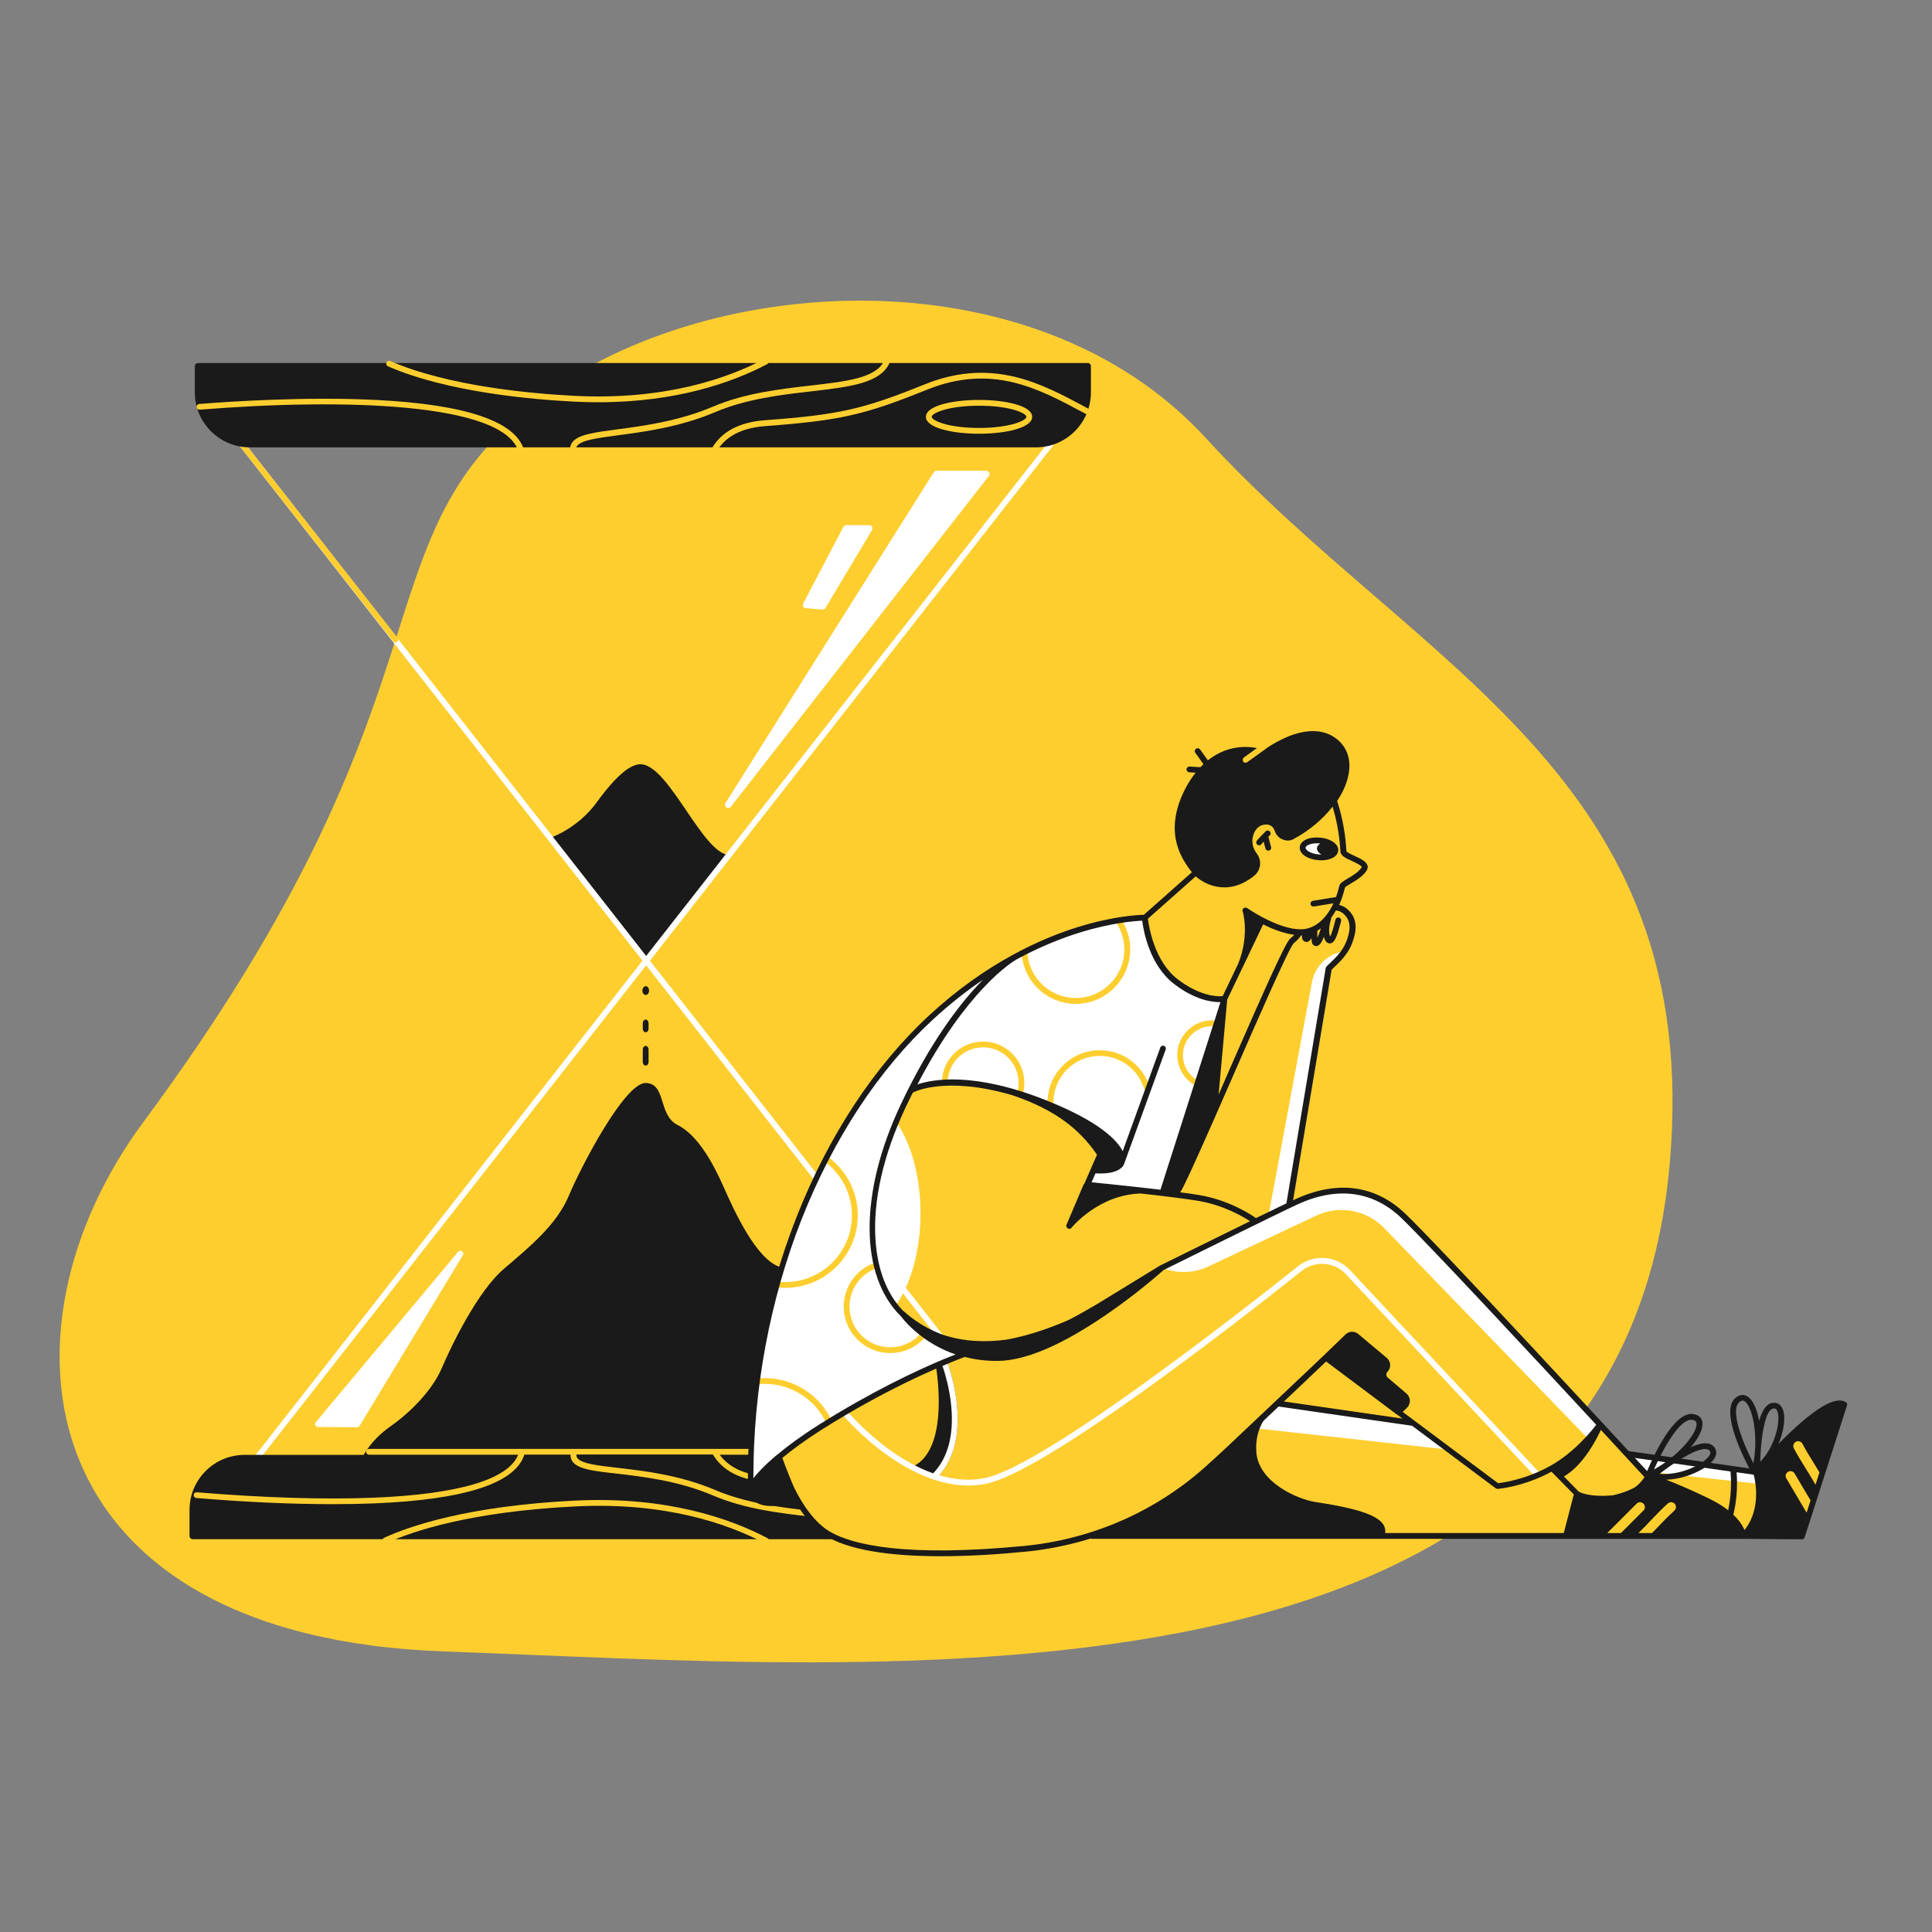 <?xml version="1.0" encoding="utf-8"?>
<!-- Generator: Adobe Illustrator 21.0.0, SVG Export Plug-In . SVG Version: 6.00 Build 0)  -->
<svg version="1.1" baseProfile="tiny" id="Layer_2" xmlns="http://www.w3.org/2000/svg" xmlns:xlink="http://www.w3.org/1999/xlink"
	 x="0px" y="0px" viewBox="0 0 2000 2000" xml:space="preserve">
<rect x="0" y="0" width="2000" height="2000" fill="#808080" stroke="none"/>
<path fill="#FECE2F" d="M1248.4,453.6c-179.2-195.5-524-172-696-36c-187.1,147.9-72,295.7-404,744c-160,216-121.7,532.6,312,548
	c452,16,1215.3,87.9,1268-504C1764.4,801.6,1468.4,693.6,1248.4,453.6z"/>
<g>
	<path fill="#1A1A1A" d="M571,866.7c0,0,27-9,47-36.5s35.5-40.3,46.5-39c29,3.4,62.5,91.4,90,94L669,993.3L571,866.7z"/>
</g>
<path fill="#FFFFFF" d="M672.8,994.5l417.1-532.9c1-1.3,0.8-3.2-0.5-4.2s-3.2-0.8-4.2,0.5L668.9,989.6L252.7,457.9
	c-1-1.3-2.9-1.5-4.2-0.5s-1.5,2.9-0.5,4.2l417.1,532.9L248,1527.4c-1,1.3-0.8,3.2,0.5,4.2c0.5,0.4,1.2,0.6,1.8,0.6
	c0.9,0,1.8-0.4,2.4-1.2l416.2-531.7l416.2,531.7c0.6,0.8,1.5,1.2,2.4,1.2c0.6,0,1.3-0.2,1.8-0.6c1.3-1,1.5-2.9,0.5-4.2L672.8,994.5z
	"/>
<g>
	<path fill="#1A1A1A" d="M374.5,1510c0,0,7.5-17.9,29.5-33.3s44-38.4,53.5-60.8c9.5-22.4,37-79.3,64-102.3c27-23,55-46,67.5-76.1
		s58-117,79.5-116.4c21.5,0.6,12.5,33.3,33,43.5s36.5,39,47.5,63.9c11,24.9,34,75.5,58.5,83.1s45.5,42.2,64,83.1
		c18.5,40.9,56.5,48.6,89,115.7L374.5,1510z"/>
</g>
<g>
	<path fill="#FECE2F" d="M409.2,665.1c-0.9,0-1.8-0.4-2.4-1.2L248,461.6c-1-1.3-0.8-3.2,0.5-4.2s3.2-0.8,4.2,0.5l158.8,202.4
		c1,1.3,0.8,3.2-0.5,4.2C410.5,664.9,409.9,665.1,409.2,665.1z"/>
</g>
<g>
	<g>
		<path fill="#1A1A1A" d="M668.4,1030c-0.2,0-0.5,0-0.7-0.1c-0.2-0.1-0.4-0.1-0.6-0.3c-0.2-0.1-0.4-0.2-0.6-0.4
			c-0.2-0.2-0.4-0.3-0.5-0.5c-0.7-0.8-1-2-1-3.2c0-1.2,0.4-2.3,1-3.2c0.2-0.2,0.3-0.4,0.5-0.6c0.2-0.2,0.4-0.3,0.6-0.4
			c0.2-0.1,0.4-0.2,0.6-0.3c0.5-0.1,0.9-0.1,1.4,0c0.2,0.1,0.5,0.2,0.7,0.3c0.2,0.1,0.4,0.3,0.6,0.4c0.2,0.2,0.4,0.4,0.5,0.6
			c0.7,0.8,1,2,1,3.2c0,1.2-0.4,2.3-1,3.2c-0.2,0.2-0.3,0.4-0.5,0.5c-0.2,0.2-0.4,0.3-0.6,0.4c-0.2,0.1-0.4,0.2-0.7,0.3
			C668.9,1030,668.7,1030,668.4,1030z"/>
	</g>
</g>
<g>
	<g>
		<path fill="#1A1A1A" d="M668.4,1068.6c-1.7,0-3-1.7-3-3.8v-5.5c0-2.1,1.3-3.8,3-3.8s3,1.7,3,3.8v5.5
			C671.4,1066.9,670.1,1068.6,668.4,1068.6z"/>
	</g>
</g>
<g>
	<g>
		<path fill="#1A1A1A" d="M668.4,1103.1c-1.7,0-3-1.7-3-3.8v-12.8c0-2.1,1.3-3.8,3-3.8s3,1.7,3,3.8v12.8
			C671.4,1101.4,670.1,1103.1,668.4,1103.1z"/>
	</g>
</g>
<g>
	<path fill="#1A1A1A" d="M1066.9,1506.1H253.1c-31.4,0-56.9,25.5-56.9,56.9v27c0,1.9,1.5,3.4,3.4,3.4h921c1.9,0,3.4-1.5,3.4-3.4v-27
		C1123.9,1531.7,1098.3,1506.1,1066.9,1506.1z"/>
</g>
<g>
	<path fill="#FECE2F" d="M794.5,1592.3c-38.5-20.3-104.3-43.5-198.9-38.9c-111.3,5.5-171.8,26.5-197.9,38.5c-1.5,0.7-2.2,2.5-1.5,4
		c0.7,1.5,2.5,2.2,4,1.5c25.8-11.9,85.5-32.5,195.7-38c93.3-4.6,158,18.2,195.9,38.2c0.4,0.2,0.9,0.3,1.4,0.3c1.1,0,2.1-0.6,2.7-1.6
		C796.5,1594.9,796,1593,794.5,1592.3z"/>
	<path fill="#FECE2F" d="M1128.1,1542.3c-0.8-1.5-2.6-2-4.1-1.2l-3,1.6c-46.2,24.7-93.9,50.3-161.4,23
		c-64.7-26.1-89.7-31.7-166.9-37.5c-22.3-1.7-38.2-9.2-47.7-22.3h216.8c1.7,0,3-1.3,3-3s-1.3-3-3-3H382c-1.7,0-3,1.3-3,3s1.3,3,3,3
		h154.4c-10.1,25.6-61.6,40.9-149.4,44.5c-51.2,2.1-114.5,0.1-183.3-5.6c-1.7-0.1-3.1,1.1-3.2,2.7c-0.1,1.7,1.1,3.1,2.7,3.2
		c51,4.3,99.1,6.4,141.5,6.4c14.9,0,29.1-0.3,42.5-0.8c93.9-3.8,146.3-20.8,155.6-50.5h47.8c-0.1,2.7,0.6,5.1,2.1,7.2
		c5.7,7.9,21.7,9.8,45.9,12.5c26.8,3.1,63.5,7.3,99.5,22.6c33.3,14.2,69.6,18.3,101.5,22c37.7,4.3,67.4,7.8,76,25.4
		c0.5,1.1,1.6,1.7,2.7,1.7c0.4,0,0.9-0.1,1.3-0.3c1.5-0.7,2.1-2.5,1.4-4c-10-20.6-41.2-24.2-80.7-28.8c-31.5-3.6-67.3-7.8-99.8-21.6
		c-36.8-15.6-74-19.9-101.1-23c-21-2.4-37.5-4.3-41.7-10.1c-0.5-0.7-1.1-1.8-1-3.7h141.3c10.1,16.8,28.4,26.3,54.4,28.2
		c76.4,5.7,101.1,11.3,165.1,37.1c20,8.1,39.5,12.1,59,12.1c11.1,0,22.2-1.3,33.4-3.9c27-6.3,51-19.1,74.1-31.5l3-1.6
		C1128.3,1545.5,1128.9,1543.7,1128.1,1542.3z"/>
	<path fill="#FECE2F" d="M958.9,1537.7c0,11.5,27.7,17.5,55,17.5c27.3,0,55-6,55-17.5s-27.7-17.5-55-17.5
		C986.5,1520.2,958.9,1526.2,958.9,1537.7z M1013.9,1526.2c31.7,0,49,7.6,49,11.5s-17.3,11.5-49,11.5c-31.7,0-49-7.6-49-11.5
		S982.2,1526.2,1013.9,1526.2z"/>
</g>
<g>
	<path fill="#FECE2F" d="M796.5,388.9h-92c-1.9,0-3.4-1.5-3.4-3.4s1.5-3.4,3.4-3.4h92c1.9,0,3.4,1.5,3.4,3.4
		S798.4,388.9,796.5,388.9z"/>
</g>
<g>
	<g>
		<path fill="#FFFFFF" d="M926.8,1351.9c15.8-21.7,26.1-56.6,26.1-95.9c0-38.8-10-73.3-25.5-95c0,0-24.5,46-23.5,103.5
			S926.8,1351.9,926.8,1351.9z"/>
	</g>
	<g>
		<path fill="#FFFFFF" d="M1388.6,985.3L1388.6,985.3c-15.6,3.4-27.6,15.8-30.5,31.5l-44.5,239.2l23-10.3l39.7-244L1388.6,985.3z"/>
	</g>
	<g>
		<path fill="#FFFFFF" d="M903.4,1444.5c31.7-16.3,121.3-52.2,121.3-52.2l-28.6-2.3c-64.7-12.7-93.3-44.7-94.7-122
			c-1.3-77.3,43.3-140.7,43.3-140.7s57.7-17.1,120.8,8.3c57.8,23.3,80.5,30.8,97.6,64.3c4.4-3.8-5.8,16.5-32.4,13.7l-6.3,14
			c0,0,71.5,7.9,71,5.9s20.7,2.5,20.7,2.5l21.7-51.7l18.2-34.3l10-115c0,0-42.8-1-60.5-28.7s-22-55.3-22-55.3s-56.7,3.5-95.3,22
			c-38.7,18.5-62,33-97.7,56.7c-35.7,23.7-70,68-102.7,111c-32.7,43-66.3,127.3-74.3,155c-8,27.7-30,107.3-35.5,178.3
			c0,0-4,54-2,63.5C775.9,1537.5,822.4,1486,903.4,1444.5z"/>
	</g>
	<g>
		<path fill="#FECE2F" d="M1238.1,1123.7c-0.5,0-1-0.1-1.5-0.4c-11.4-6.6-18.2-19-17.9-32.1c0.3-9.6,4.3-18.5,11.3-25.1
			c7-6.6,16.2-10.1,25.7-9.8c1.7,0,3,1.4,2.9,3.1c0,1.6-1.4,2.9-3,2.9c0,0-0.1,0-0.1,0c-8-0.2-15.6,2.7-21.5,8.2
			c-5.8,5.5-9.2,12.9-9.4,21c-0.3,11,5.4,21.2,14.9,26.8c1.4,0.8,1.9,2.7,1.1,4.1C1240.2,1123.1,1239.2,1123.7,1238.1,1123.7z"/>
	</g>
	<g>
		<path fill="#FECE2F" d="M1113.7,1039.2c-29.9,0-54.6-23.4-56.2-53.3c-0.1-1.7,1.2-3.1,2.8-3.2c1.7-0.1,3.1,1.2,3.2,2.8
			c1.4,26.7,23.4,47.6,50.2,47.6c27.7,0,50.2-22.5,50.2-50.2c0-10.2-3.1-20.1-8.8-28.5c-0.9-1.4-0.6-3.2,0.8-4.2
			c1.4-0.9,3.2-0.6,4.2,0.8c6.5,9.4,9.9,20.4,9.9,31.9C1169.9,1013.9,1144.7,1039.2,1113.7,1039.2z"/>
	</g>
	<g>
		<path fill="#FECE2F" d="M1087.4,1144.2c-1.7,0-3-1.3-3-3c0-29.8,24.2-54,54-54c23.9,0,44.7,15.4,51.7,38.2c0.5,1.6-0.4,3.3-2,3.7
			c-1.6,0.5-3.3-0.4-3.7-2c-6.2-20.3-24.7-34-45.9-34c-26.5,0-48,21.5-48,48C1090.4,1142.8,1089.1,1144.2,1087.4,1144.2z"/>
	</g>
	<g>
		<path fill="#FECE2F" d="M1056,1134.5c-0.3,0-0.5,0-0.8-0.1c-1.6-0.4-2.5-2.1-2.1-3.7c0.9-3.2,1.3-6.5,1.3-9.8
			c0-20.3-16.5-36.7-36.7-36.7c-20.3,0-36.7,16.5-36.7,36.7c0,1.7-1.3,3-3,3s-3-1.3-3-3c0-23.6,19.2-42.7,42.7-42.7
			c23.6,0,42.7,19.2,42.7,42.7c0,3.9-0.5,7.7-1.5,11.4C1058.5,1133.7,1057.3,1134.5,1056,1134.5z"/>
	</g>
	<g>
		<path fill="#FECE2F" d="M921.5,1400.7c-26.5,0-48.1-21.6-48.1-48.1c0-19.4,11.5-36.8,29.4-44.3c1.5-0.6,3.3,0.1,3.9,1.6
			c0.6,1.5-0.1,3.3-1.6,3.9c-15.6,6.6-25.7,21.8-25.7,38.8c0,23.2,18.9,42.1,42.1,42.1c14.1,0,27.1-7,35-18.7
			c0.9-1.4,2.8-1.7,4.2-0.8c1.4,0.9,1.7,2.8,0.8,4.2C952.5,1392.7,937.5,1400.7,921.5,1400.7z"/>
	</g>
	<g>
		<path fill="#FECE2F" d="M857.8,1474.2c-1.1,0-2.2-0.6-2.7-1.7c-11.6-24.2-36.4-39.9-63.2-39.9c-2.5,0-5.1,0.1-7.6,0.4
			c-1.6,0.2-3.1-1-3.3-2.7c-0.2-1.6,1-3.1,2.7-3.3c2.7-0.3,5.5-0.4,8.3-0.4c29.1,0,56.1,17,68.6,43.3c0.7,1.5,0.1,3.3-1.4,4
			C858.7,1474.2,858.3,1474.2,857.8,1474.2z"/>
	</g>
	<g>
		<path fill="#FECE2F" d="M812.9,1333.2c-2.6,0-5.2-0.1-7.8-0.4c-1.6-0.2-2.8-1.6-2.7-3.3c0.2-1.6,1.7-2.8,3.3-2.7
			c2.4,0.2,4.8,0.4,7.2,0.4c38,0,69-31,69-69c0-23-11.4-44.3-30.4-57.2c-1.4-0.9-1.7-2.8-0.8-4.2c0.9-1.4,2.8-1.7,4.2-0.8
			c20.7,14,33.1,37.2,33.1,62.2C887.9,1299.5,854.3,1333.2,812.9,1333.2z"/>
	</g>
	<path fill="#FECE2F" d="M1817.9,1524l-23.5-4.6l-470.5-66.4c0,0,9-11.9-60.1,54.1s-120.6,80.6-120.6,80.6l661.2,2.2
		C1820.6,1575.7,1819.6,1538.2,1817.9,1524z"/>
	<g>
		<path fill="#FFFFFF" d="M1296.3,1478.2l524.6,57.9l-3-12l-494-71C1318.3,1458.3,1302.5,1473.6,1296.3,1478.2z"/>
	</g>
	<path fill="#1A1A1A" d="M1910.8,1451.5c-9.9-6.1-28.5,3.9-56.9,30.6c-4.5,4.2-8.8,8.5-12.9,12.7c0.7-1.7,1.4-3.4,2-5.1
		c4.4-12.6,5.3-24.6,2.3-31.3c-2-4.6-5.9-6.9-10.6-6.1c-6,1-10.5,7.1-13.6,18.6c-2.3-12.4-6.6-22.1-12.5-25.5
		c-2.4-1.4-7.2-2.9-12.6,2.2c-14.2,13.3,6.3,56.1,14.9,72.5l-125.5-18c-0.2,0-0.5,0-0.7,0l-360.4-52c-1.6-0.2-3.2,0.9-3.4,2.5
		c-0.1,0.5,0,1,0.1,1.4c-10.5,12.6-28.1,26.6-38.7,37.3c-63.6,63.9-126.8,89.9-142.3,95.7h-9.7c-1.7,0-3,1.3-3,3s1.3,3,3,3h674
		l61,0.5c0,0,0,0,0,0c1.3,0,2.5-0.8,2.9-2.1l43.8-136.5C1912.5,1453.6,1912,1452.2,1910.8,1451.5z M1800.2,1451.8
		c1.6-1.5,2.8-1.9,3.7-1.9c0.8,0,1.4,0.3,1.8,0.5c8.1,4.7,14.9,34.5,9.4,64.4C1803.3,1492.1,1791.3,1460.2,1800.2,1451.8z
		 M1362.4,1555c-20-3-59.2-20.8-61.8-51.2c-2.4-29.3,15.6-44.2,21.6-48.3c0.4,0.2,0.8,0.4,1.2,0.5l383.4,55.3c0.1,0,0.3,0,0.4,0
		c0.1,0,0.2,0,0.3,0l83.9,12c0.7,6.6,2.7,36.3-10.3,63.7h-347.2C1436,1571.6,1413.8,1562.8,1362.4,1555z M1803.1,1587h-15.2
		c11.8-26.6,10.6-53.8,9.8-62.9l17,2.4c0.3,0.2,0.6,0.4,0.9,0.6C1817.7,1535.5,1823.3,1565.8,1803.1,1587z M1822.7,1502.2
		c0-0.5,0.1-1.1,0.1-1.6c1.5-20.7,5.5-41.3,12.9-42.5c0.3,0,0.6-0.1,0.9-0.1c1.2,0,2.3,0.5,3.2,2.6c4,9.2-1.9,36.6-17.6,52.6
		C1822.3,1509.7,1822.4,1505.9,1822.7,1502.2z"/>
	<path fill="#FECE2F" d="M1609.1,1518.4l25.1,25.6c2,1.2,17.5,9.7,42.6,2.1c20.8-6.3,25.1-14,26-16.7c-4.5-4.8-23-24.9-48.2-52.2
		C1636,1500.4,1616.1,1514,1609.1,1518.4z"/>
	<g>
		<path fill="#FECE2F" d="M1674.9,1494.5l-122.7-132.2c0,0-108.7-132.7-150.7-130.7s-67.3,16.7-67.3,16.7l-131.3,64l-75.3,46
			c0,0-47.4,31.4-101.4,32.9c0,0-64.3,25.7-130.8,59.2s-87,56-87,56s7.6,30.1,24.2,56.8c11.3,18.2,29.5,30.9,50.4,35.6
			c22.6,5,57.7,10.9,93.4,9.7c72-2.4,121.6-9.8,121.6-9.8l61.6-17.8l65.8-37.3l146.8-138.1l178.6,133.3l57.1-18.2l25.9,27.1
			l38.8,5.8l35.4-22.9l-23-25.8"/>
	</g>
	<g>
		<path fill="#FFFFFF" d="M1441,1250C1441,1250,1441,1249.9,1441,1250c-15.3-11.5-29.3-18.8-39.4-18.3c-10.8,0.5-20.5,1.9-28.9,3.6
			c-11.2,0.3-17.8,4.3-18.9,5c-12.6,4.1-19.5,8.1-19.5,8.1l-131.3,64h0c15.5,6.3,32.9,5.8,48-1.4c28.6-13.5,77.2-36.4,111.6-52.6
			c23.7-11.2,52-6,70.2,12.8l210.2,217.1l13.2-13.2C1656.1,1475.2,1482.6,1282.1,1441,1250z"/>
	</g>
	<path fill="#1A1A1A" d="M980.3,1409.4c-0.3-0.8-0.9-1.4-1.6-1.7c-0.7-0.3-1.6-0.3-2.3,0l-5.9,2.5c-1.3,0.6-2,1.9-1.8,3.3
		c0.2,0.8,15.2,85-22.7,104.1c-1.1,0.5-1.7,1.6-1.6,2.8c0,1.2,0.8,2.2,1.9,2.7l19.7,8c0.4,0.1,0.8,0.2,1.1,0.2
		c0.8,0,1.5-0.3,2.1-0.9c13.9-13.8,21.3-33.1,22.1-57.2C992.3,1440.5,980.8,1410.7,980.3,1409.4z"/>
	<path fill="#FFFFFF" d="M1593.5,1524.3l-196.2-209.7c-14-14.9-37.4-16.6-53.4-3.9c-34.2,27.2-101.4,79.8-166.8,126.5
		c-79.1,56.5-132.2,87.7-157.6,92.9c-16.2,3.3-32.2,1.5-47.2-2.9c11.9-13.5,18.3-31.6,19-53.8c1.1-32.8-10.4-62.6-10.9-63.9
		c-0.6-1.5-2.3-2.3-3.9-1.7c-1.5,0.6-2.3,2.3-1.7,3.9c0.1,0.3,11.6,30,10.5,61.5c-0.7,21.9-7.2,39.4-19.3,52
		c-16.9-6-32.2-15.1-44.3-23.8c-26.4-18.9-44.1-40-44.3-40.2c-1.1-1.3-3-1.4-4.2-0.4c-1.3,1.1-1.4,3-0.4,4.2
		c0.7,0.9,18.3,21.8,45.3,41.1c29.2,20.9,58,31.7,84.4,31.7c6.2,0,12.3-0.6,18.2-1.8c60-12.2,248.7-158.3,327-220.5
		c13.6-10.8,33.5-9.3,45.3,3.3l196.2,209.7c1.1,1.2,3,1.3,4.2,0.1C1594.5,1527.4,1594.6,1525.5,1593.5,1524.3z"/>
	<path fill="#1A1A1A" d="M1656.1,1475.2c0,0-15.2,38.5-41.2,52.2l-6.9-6.7C1607.9,1520.8,1643,1499.3,1656.1,1475.2z"/>
	<path fill="#FECE2F" d="M1857.8,1525.4c-1.4-2.4-4.5-3.2-6.8-1.8c-2.4,1.4-3.2,4.5-1.8,6.8c6.1,10.3,13.1,22.2,21,35.5l4.1-12.7
		C1868.2,1543.1,1862.7,1533.7,1857.8,1525.4z"/>
	<path fill="#FECE2F" d="M1878.3,1515.7c-4.4-7.1-8.6-13.8-12.4-21.1c-1.3-2.4-4.3-3.4-6.8-2.1c-2.4,1.3-3.4,4.3-2.1,6.8
		c4,7.6,8.5,14.8,12.8,21.7c3.2,5.2,6.5,10.5,9.6,16l4.1-12.8C1881.8,1521.3,1880.1,1518.5,1878.3,1515.7z"/>
	
		<ellipse transform="matrix(9.455537e-02 -0.996 0.996 9.455537e-02 361.494 2154.984)" fill="#FFFFFF" cx="1365.4" cy="878.8" rx="8.8" ry="17"/>
	<path fill="#1A1A1A" d="M1379.6,871.2c-3.4-2.2-8.1-3.7-13.1-4.1c-11.4-1.1-20.4,3.1-21,9.8c-0.3,3.5,1.7,6.9,5.7,9.4
		c3.4,2.2,8.1,3.7,13.1,4.1c1.2,0.1,2.4,0.2,3.5,0.2c9.7,0,17-4,17.5-10C1385.7,877.2,1383.6,873.8,1379.6,871.2z M1364.9,884.5
		c-4-0.4-7.8-1.6-10.4-3.2c-2-1.3-3.1-2.7-3-3.8c0.2-2.1,4.7-4.5,11.6-4.5c0.9,0,1.9,0,2.9,0.1c0.3,0,0.5,0.1,0.8,0.1
		c-2,1.2-3.3,2.8-3.5,4.7c-0.2,2.5,1.6,4.9,4.7,6.8C1367,884.6,1366,884.6,1364.9,884.5z"/>
	<path fill="#1A1A1A" d="M1315.8,876.8l-2.8-10.6c0.5-0.5,0.9-1,1.4-1.4c1.2-1.2,1.2-3.1,0-4.2c-1.2-1.2-3.1-1.2-4.2,0
		c-9.1,9.1-9.3,9.7-9.6,10.5c-0.5,1.6,0.3,3.3,1.9,3.8c0.3,0.1,0.6,0.2,0.9,0.2c1,0,2-0.6,2.6-1.5c0.3-0.4,1.1-1.2,2.1-2.3l1.9,7.1
		c0.4,1.3,1.6,2.2,2.9,2.2c0.3,0,0.5,0,0.8-0.1C1315.3,880.1,1316.3,878.4,1315.8,876.8z"/>
	<path fill="#1A1A1A" d="M1769.6,1551.5c-19.5-9.5-34.4-15.7-44.8-19.7c7.9-0.3,16.4-1.9,24.7-5c12.5-4.6,22.4-11.5,25.8-18
		c2.3-4.5,1.6-8.9-1.9-12c-4.5-4-12.1-3.6-23,1.2c8.2-9.6,12.9-19.1,11.9-25.8c-0.4-2.7-2.3-7.4-9.6-8.4
		c-20-2.7-41.1,43.5-47.6,59.1c-26.7-28.9-211.6-229.2-249.9-266.1c-31.1-30-70.5-35.4-113.8-15.6c-0.8,0.4-1.8,0.8-2.8,1.3
		l39.9-238.7c0.8-0.8,1.7-1.7,2.8-2.7c5.5-5.2,13.8-13,18.2-24.1c5.4-13.8,5.1-24.3-1.2-32.2c-4.1-5.2-8.7-7.3-12-8
		c2.5-5.5,4.5-11.6,6-18.1c0.7-0.9,3.8-2.8,6.1-4.1c5.6-3.3,12.6-7.5,16.4-13.5c1.3-2.1,1.2-4,0.8-5.2c-1.3-4.3-7.1-7-13.2-9.8
		c-3-1.4-7.9-3.6-8.6-4.9c-1.1-23-6.4-42.2-9.6-52.1c7.1-10.5,11.5-21.6,12.5-32.1c1.2-13.2-3.2-24.2-12.8-31.9
		c-12.5-10-29.8-10.9-50.1-2.8c-9.8,4-18.1,9.1-22.7,12.2c-0.2,0.2-0.3,0.3-0.5,0.5l-19.5,14c-0.5,0.4-1.1,0.6-1.7,0.6
		c-0.9,0-1.9-0.4-2.4-1.3c-1-1.3-0.7-3.2,0.7-4.2l13.5-9.7c-11.3-2.2-22.9-1.3-33.7,2.8c-6,2.3-11.7,5.6-17.1,9.9l-8.1-11.3
		c-1-1.3-2.8-1.7-4.2-0.7c-1.3,1-1.7,2.8-0.7,4.2l8.4,11.8c-1.1,1-2.1,2-3.2,3.1l-11.1-0.7c-1.6-0.1-3.1,1.2-3.2,2.8
		c-0.1,1.7,1.2,3.1,2.8,3.2l6.6,0.4c-3.8,4.8-7.3,10.1-10.4,16c-9.6,18.4-13.1,35.9-10.3,52.1c2.4,13.9,8.9,24.2,14.3,31.7
		c0.8,1.1,1.6,2.1,2.6,3.2l-49.8,44.1c-5.7,0.1-31.1,1.2-68,12.6c-37.9,11.7-95.3,37.1-153.9,91.2c-56.9,52.5-104.4,124.7-137.6,209
		c-34.4,87.3-51.8,184.2-50.3,280.2c0,1,0.1,7.6,5.4,12.8c4.2,4.2,10.4,6.2,18.4,6.2c0.9,0,1.8,0,2.8-0.1
		c11.4-0.4,18.2-3.5,21.6-5.7c10.4,18.3,22.2,31.2,35,38.3c26.5,14.7,70.4,19.5,116.2,19.5c29.9,0,60.6-2,87.8-4.7
		c34.9-3.4,69-12.2,101.1-26.1c32.2-14,61.8-32.8,88.1-56.1c8.3-7.4,16.8-15.1,25.3-23.1c59.5-56.1,89.5-84.6,96.8-91.6l73.1,54.8
		c0.2,0.2,0.4,0.3,0.7,0.4l101.8,76.1c0.6,0.4,1.3,0.6,2,0.6c1.1-0.1,26.8-2.2,55.7-17.8l23.1,23.5l-10.9,42c-0.2,0.9,0,1.9,0.5,2.6
		s1.4,1.2,2.4,1.2h183.5c0.8,0,1.6-0.3,2.2-1c0.6-0.6,0.9-1.4,0.8-2.3C1807.4,1588.9,1805.4,1568.9,1769.6,1551.5z M1393.3,948.6
		c4.9,6.2,5,14.5,0.3,26.3c-3.9,9.9-11.6,17.2-16.7,22c-1.4,1.4-2.7,2.5-3.7,3.6c-0.4,0.4-0.7,1-0.8,1.5l-40.7,243.7
		c-8.1,3.9-19.2,9.3-31.6,15.3c-0.1-0.2-0.3-0.3-0.5-0.4c-1-0.7-25-18-58.3-23.5c-5.4-0.9-12.1-1.9-19.5-2.8
		c4.1-6.6,12.7-25.2,36.1-78.2c2.2-5,4.3-9.9,6.3-14.4c3.8-8.6,8.6-19.6,14.1-32.2c19.5-44.7,55.8-128,60.9-133
		c4.1-3.4,6.7-6.3,7.5-8.2c0.3,0,0.6,0,0.9,0c0.2,2.2,0.5,3.5,0.5,3.5c0.1,0.4,0.3,0.8,0.5,1.2c1.3,1.7,2.8,2.1,3.8,2.1
		c0.2,0,0.5,0,0.6,0c1.7-0.3,3.2-1.4,4.6-3.8c0.2,2.9,0.6,4.7,0.6,4.8c0.1,0.4,0.3,0.8,0.5,1.2c1.3,1.7,2.8,2.1,3.8,2.1
		c0.3,0,0.6,0,0.8-0.1c2.3-0.5,4.5-2.5,7.2-9.5c0.7,2.7,1.7,4.2,1.9,4.5c1.4,1.9,3,2.3,4.2,2.3c0.3,0,0.6,0,0.9-0.1
		c4.3-0.9,6.7-7.4,10.2-20.7c0.2-0.9,0.4-1.7,0.6-2.3c0.4-1.6-0.5-3.2-2.1-3.7c-1.6-0.4-3.2,0.5-3.7,2.1c-0.2,0.7-0.4,1.5-0.6,2.4
		c-0.8,3.2-3.1,12-5,15.3c-0.8-2.2-2.2-8.1,1.1-18.6c0.1-0.3,0.1-0.6,0.1-1c1.7-2.3,3.3-4.8,4.8-7.5
		C1385.2,942.7,1389.4,943.6,1393.3,948.6z M1103.9,1269.2c0,0.1,0,0.2,0,0.3c0,0.1,0,0.1,0.1,0.2c0,0.1,0.1,0.2,0.1,0.3
		c0,0.1,0.1,0.1,0.1,0.2c0,0.1,0.1,0.2,0.1,0.3c0,0.1,0.1,0.1,0.1,0.2c0.1,0.1,0.1,0.2,0.2,0.3c0.1,0.1,0.1,0.1,0.2,0.2
		c0.1,0.1,0.2,0.1,0.2,0.2c0.1,0.1,0.1,0.1,0.2,0.1c0,0,0.1,0.1,0.1,0.1c0,0,0.1,0,0.1,0.1c0.1,0,0.1,0.1,0.2,0.1
		c0.1,0,0.2,0.1,0.3,0.1c0.1,0,0.1,0,0.2,0.1c0.2,0.1,0.5,0.1,0.7,0.1c0.2,0,0.4,0,0.6-0.1c0,0,0.1,0,0.1,0c0.2,0,0.4-0.1,0.6-0.2
		c0,0,0,0,0.1,0c0.2-0.1,0.3-0.2,0.5-0.3c0,0,0.1,0,0.1-0.1c0.2-0.1,0.3-0.3,0.4-0.4c0,0,0,0,0,0c0.3-0.3,27.6-34.2,71.6-35.5
		c22,2.4,45.4,5.3,59.6,7.6c26.4,4.4,47.2,16.8,53.6,21.1c-40.9,20-91.7,45.3-92.5,45.6c0,0,0,0-0.1,0c-0.1,0-0.1,0-0.2,0.1
		l-66.2,40.5c-10,5.9-19.8,11.4-28.3,15.8c-13.5,6-38.8,16-64.9,20.6c-20.2,2.7-43.4,2.5-66.2-5.2c-24.7-9.2-39.4-23.7-39.6-23.9
		c-0.3-0.3-0.6-0.5-1-0.6c-16.8-17.4-26.7-42.5-28.7-73.8c-2.7-40.5,8.1-87.8,31.1-136.8c2.5-5.3,5-10.4,7.5-15.4
		c0.4-0.2,32.2-17.8,102.2,2.4c1.2,0.4,2.4,0.8,3.6,1.2c41,14.3,66.4,33.6,84.9,60.6l-13.1,30.1c-0.4,0.3-0.8,0.7-1,1.3l-17.5,41.3
		l0,0l0,0l0,0c-0.1,0.2-0.1,0.4-0.2,0.5c0,0.1,0,0.1,0,0.2c0,0.1,0,0.3,0,0.4C1103.9,1269,1103.9,1269.1,1103.9,1269.2z
		 M1261.5,1133.1l8.9-98.3l16-33.5c0.1-0.2,0.2-0.3,0.3-0.5l20.9-43.9c9.5,4.8,21.2,9.4,32.2,10.8c-0.9,1-2.2,2.3-4.3,4
		c-4.7,4-24.8,48.7-62.6,135.2C1268.6,1116.8,1264.8,1125.6,1261.5,1133.1z M1363.7,963.4c1.3-0.7,2.5-1.5,3.7-2.4
		c-1.5,4.9-2.7,7.9-3.6,9.7C1363.7,968.8,1363.6,966.3,1363.7,963.4z M1237.8,907.2c7.8,6.8,18.3,11.4,29.6,11.4
		c6,0,12.3-1.3,18.5-4.2c5.2-2.5,9.6-5.3,13.1-8.4c6.4-5.7,7.3-15.5,2.1-22.3c-4.3-5.5-5.7-12.4-3.8-18.8c1.4-5,4.7-9,8.4-10.4
		c3.4-1.3,6.7-1.3,9.2-0.1c2.1,1,3.7,2.9,4.6,5.5c1.4,4.3,4.4,7.6,8.5,9.2c3.6,1.4,7.6,1.4,10.5-0.2c16.6-8.8,30.8-20.8,41-33.9
		c3.1,10.4,7.1,27.1,8.1,46.5c0.2,4.4,5.7,7,12.1,9.9c2.9,1.3,9.7,4.5,10,6.1c0,0,0,0.1-0.1,0.3c-3,4.8-9.3,8.6-14.4,11.6
		c-4.9,2.9-8.2,4.9-8.8,7.8c-0.9,4-2,7.8-3.3,11.4l-24,3.9c-1.6,0.3-2.7,1.8-2.5,3.4c0.2,1.5,1.5,2.5,3,2.5c0.2,0,0.3,0,0.5,0
		l20.3-3.3c-7.3,15.8-18.8,25.8-31.5,26.8c-17.9,1.4-41.9-11.8-52.5-18.4l-5.6-3.6c-0.1-0.1-0.3-0.2-0.4-0.2c0,0-0.1,0-0.1,0
		c-0.1-0.1-0.3-0.1-0.4-0.1c-0.1,0-0.1,0-0.2,0c-0.1,0-0.2,0-0.4,0c-0.1,0-0.1,0-0.2,0c-0.1,0-0.3,0-0.4,0c0,0-0.1,0-0.1,0
		c-0.2,0-0.3,0.1-0.5,0.1c0,0-0.1,0-0.1,0.1c-0.1,0.1-0.2,0.1-0.4,0.2c-0.1,0-0.1,0.1-0.2,0.1c0,0-0.1,0.1-0.1,0.1
		c-0.1,0-0.1,0.1-0.1,0.1c0,0-0.1,0.1-0.1,0.1c-0.1,0.1-0.2,0.3-0.3,0.4c0,0,0,0,0,0c0,0,0,0,0,0c-0.1,0.1-0.2,0.3-0.3,0.5
		c0,0.1,0,0.1-0.1,0.2c0,0.1-0.1,0.2-0.1,0.3c0,0.1,0,0.1,0,0.2c0,0.1,0,0.3,0,0.4c0,0,0,0.1,0,0.1c0,0.2,0,0.4,0,0.5
		c0,0,0,0.1,0,0.1c0,0.1,0,0.2,0.1,0.3c0.1,0.2,7.4,23.8-4.5,54l-16.2,33.8c-2,0.2-6.2,0.3-12-0.8c-7.7-1.5-19.9-5.5-34.2-16.4
		c-24.7-18.7-30.2-55.2-31.2-62.9L1237.8,907.2z M1052.4,993.2c0.2-0.1,0.4-0.3,0.6-0.4c24.5-13.2,46.6-21.8,64.4-27.3
		c33.1-10.3,57.2-12.1,65-12.4c1.3,10.4,7.6,46.3,33.4,65.8c21.2,16.1,38.3,18.5,46.8,18.5c0.3,0,0.6,0,0.8,0l-62.1,194.2
		c-6.6-0.8-13.3-1.5-19.9-2.3l0,0l0,0c-22.4-2.5-43.3-4.6-51.4-5.4l4-9.2c1,0.1,2.6,0.1,4.6,0.1c1.7,0,3.6-0.1,5.7-0.2
		c8.6-0.7,14.6-3.1,17.9-7.1c1-1.2,1.6-2.6,2-4.2c0.1-0.2,0.3-0.4,0.3-0.7l42.2-116.1c0.6-1.6-0.2-3.3-1.8-3.8
		c-1.6-0.6-3.3,0.2-3.8,1.8l-38.9,107.2c-5.3-10.6-22.8-30.3-79.8-52.9c-74.5-29.5-116.8-21.6-132.7-16.2
		c25.6-49.3,50.2-80.5,67.2-98.8C1037.8,1001.2,1052.2,993.2,1052.4,993.2z M804.4,1506C804.4,1506,804.4,1506,804.4,1506
		c-0.7,0.6-15.1,12.2-24.5,24.3c-0.2-92.1,17.1-184.7,50-268.3c32.9-83.4,79.9-154.9,136.1-206.8c17.5-16.1,34.8-29.6,51.6-41
		c-1.6,1.7-3.3,3.4-5,5.2c-20,21.3-50.1,60.2-80.3,124.3c-43.3,92.1-42.4,177.1,0.4,219c2.7,3.6,10.7,13.2,24.3,22.9
		c8,5.7,18.7,11.9,32.2,16.5c-3.8,1.5-7.9,3.1-12.2,4.9c-29.2,12.2-75.3,33.9-129.6,68.1c-18.4,11.6-32.3,22-42.8,30.8
		C804.5,1506,804.4,1506,804.4,1506z M1605,1517.4c-25.2,14.1-48.9,17.4-54.2,18l-98.7-73.8l4.4-4.3c2-1.9,3.1-4.6,3-7.4
		c-0.1-2.8-1.3-5.4-3.4-7.2l-19.7-16.8c-0.8-0.7-1.3-1.7-1.3-2.8s0.4-2.1,1.1-2.9c1.9-1.9,3-4.6,2.9-7.4c-0.1-2.7-1.4-5.3-3.5-7.1
		l-29.6-24.8c-3.9-3.2-9.5-3-13.1,0.5l-22.7,21.9c-0.6,0.5-29.8,28.4-98.6,93.3c-8.4,7.9-16.9,15.7-25.1,23
		c-25.8,22.8-54.9,41.3-86.5,55c-31.6,13.7-65,22.3-99.3,25.7c-123.3,11.9-177.1-1.1-200.5-14.1c-16.8-9.4-29.5-28.8-38-46
		c-3.4-7.8-8.6-20.4-12.3-31c9.9-8.2,23.2-18.1,40.7-29.2c63.6-40.1,116.6-63.3,148-75.3c9.8,2.5,20.7,4.1,32.8,4.1
		c0.7,0,1.4,0,2.1,0c28.4-0.4,65.9-16.5,111.5-47.7c31.9-21.8,56.7-43.8,59.6-46.4c7.3-3.6,117-58,139-68.1
		c40.9-18.7,78-13.7,107.2,14.4c28.2,27.2,136.2,143.3,201.6,213.9C1647.7,1481.2,1629.6,1503.6,1605,1517.4z M1693,1539.3
		c-3.8,2.3-9,4.6-16.3,6.8c-2.6,0.8-5.1,1.4-7.5,1.9c-0.1,0-0.1,0-0.2,0c-19.9,1.7-29.8-1.6-33.3-3.2c-0.7-0.4-1.3-0.7-1.5-0.8
		l-15.2-15.5c10.3-6.2,20-16.5,28.8-30.8c4.5-7.2,7.6-13.6,9.4-17.5c23.2,25,40.2,43.5,45.1,48.8
		C1701,1531.3,1698.1,1535.4,1693,1539.3z M1750.7,1469.7c0.3,0,0.7,0,1,0.1c4.1,0.6,4.4,2.6,4.5,3.4c1.5,9.3-17.4,33.3-44,48
		C1722.2,1498.3,1738.7,1469.7,1750.7,1469.7z M1718,1525.7c2.9-2.3,5.9-4.5,9-6.7c0.4-0.3,0.7-0.5,1.1-0.8
		c17-12,35.6-21.8,41.2-16.9c1.1,1,1.9,2.2,0.6,4.8C1765.3,1514.9,1740.4,1527.7,1718,1525.7z"/>
	<path fill="#FECE2F" d="M1678,1587c8.6-8.6,16.4-16.4,23.3-23.3c2-1.9,2-5.1,0-7.1c-1.9-2-5.1-2-7.1,0c-8.8,8.8-19.1,19-30.4,30.4
		H1678z"/>
	<path fill="#FECE2F" d="M1696.1,1587h14.1c1.9-2,3.8-3.9,5.7-5.9c5.8-6.1,11.3-11.8,17.4-17.3c2-1.9,2.2-5,0.4-7.1
		c-1.9-2-5-2.2-7.1-0.4c-6.3,5.7-12.2,11.9-17.9,17.8C1704.6,1578.5,1700.5,1582.8,1696.1,1587z"/>
</g>
<path fill="#FFFFFF" d="M1024,489.2c-0.6-1.2-1.8-1.9-3-1.9h-51.5c-1.2,0-2.2,0.6-2.9,1.6L751.1,831.2c-1,1.5-0.6,3.5,0.9,4.6
	c0.6,0.4,1.3,0.6,1.9,0.6c1,0,2-0.5,2.7-1.3l267-342.3C1024.5,491.7,1024.6,490.4,1024,489.2z"/>
<path fill="#FFFFFF" d="M478.3,1295.3c-1.3-0.9-3-0.7-4,0.5l-147.4,176.5c-0.7,0.9-0.9,2.1-0.4,3.2c0.5,1.1,1.5,1.7,2.7,1.7
	l40.4,0.3c0,0,0,0,0,0c1,0,2-0.5,2.6-1.4l107-176.8C479.9,1297.9,479.6,1296.2,478.3,1295.3z"/>
<path fill="#FFFFFF" d="M902.8,545.3c-0.6-1.1-1.7-1.7-3-1.7h-23.7c-1.3,0-2.4,0.7-3,1.8l-41.6,79.3c-0.5,1-0.5,2.2,0,3.2
	s1.6,1.7,2.7,1.7l17.2,1.4c0.1,0,0.2,0,0.3,0c1.2,0,2.3-0.6,2.9-1.7l48.2-80.7C903.4,547.6,903.4,546.3,902.8,545.3z"/>
<g>
	<path fill="#1A1A1A" d="M1126.1,375.8h-921c-1.9,0-3.4,1.5-3.4,3.4v27c0,31.4,25.5,56.9,56.9,56.9h813.8
		c31.4,0,56.9-25.5,56.9-56.9v-27C1129.5,377.3,1127.9,375.8,1126.1,375.8z"/>
	<g>
		<g>
			<path fill="#FECE2F" d="M593.4,470.4c-1.4,0-2.6-1-2.9-2.4c-0.8-3.8-0.2-7.1,1.8-9.9c5.8-8.2,22.3-10.4,47.2-13.7
				c26.5-3.5,62.7-8.3,98.2-23.3c33.3-14.2,69.6-18.3,101.5-22c37.7-4.3,67.4-7.8,76-25.4c0.7-1.5,2.5-2.1,4-1.4
				c1.5,0.7,2.1,2.5,1.4,4c-10,20.6-41.2,24.2-80.7,28.8c-31.5,3.6-67.3,7.8-99.8,21.6c-36.2,15.4-72.9,20.2-99.7,23.8
				c-21.7,2.9-38.8,5.1-43.1,11.2c-1,1.4-1.3,3.1-0.8,5.2c0.3,1.6-0.7,3.2-2.3,3.6C593.8,470.3,593.6,470.4,593.4,470.4z"/>
		</g>
		<g>
			<path fill="#FECE2F" d="M539.6,469.7c-1.3,0-2.5-0.8-2.9-2.2c-14.8-50.5-180.2-55.5-330-43.4c-1.7,0.1-3.1-1.1-3.2-2.7
				c-0.1-1.7,1.1-3.1,2.7-3.2c31-2.5,111.1-7.9,184.6-4.1c92,4.8,143,22.2,151.7,51.8c0.5,1.6-0.4,3.3-2,3.7
				C540.2,469.7,539.9,469.7,539.6,469.7z"/>
		</g>
		<g>
			<path fill="#FECE2F" d="M619.4,416.4c-7.9,0-15.9-0.2-24.3-0.6c-46-2.3-132.3-10-193.5-36.6c-1.5-0.7-2.2-2.4-1.6-3.9
				c0.7-1.5,2.4-2.2,3.9-1.6c60.4,26.2,145.9,33.8,191.5,36.1c93.3,4.6,158-18.2,195.9-38.2c1.5-0.8,3.3-0.2,4.1,1.3
				c0.8,1.5,0.2,3.3-1.3,4.1C758.9,395.5,701.1,416.4,619.4,416.4z"/>
		</g>
		<g>
			<path fill="#FECE2F" d="M738.6,470.3c-0.5,0-1-0.1-1.4-0.4c-1.5-0.8-2-2.6-1.2-4.1c9.8-18.4,28.6-28.7,55.9-30.8
				C868.3,429.4,893,423.8,957,398c31.3-12.7,61.5-15.3,92.3-8.2c27,6.3,51,19.1,74.1,31.5l3,1.6c1.5,0.8,2,2.6,1.2,4.1
				c-0.8,1.5-2.6,2-4.1,1.2l-3-1.6c-46.2-24.7-93.9-50.3-161.4-23c-64.7,26.1-89.7,31.7-166.9,37.5c-25.2,1.9-42.3,11.2-51.1,27.6
				C740.7,469.7,739.7,470.3,738.6,470.3z"/>
		</g>
		<g>
			<path fill="#FECE2F" d="M1013.5,449c-27.3,0-55-6-55-17.5s27.7-17.5,55-17.5c27.3,0,55,6,55,17.5S1040.8,449,1013.5,449z
				 M1013.5,420c-31.7,0-49,7.6-49,11.5s17.3,11.5,49,11.5c31.7,0,49-7.6,49-11.5S1045.2,420,1013.5,420z"/>
		</g>
	</g>
</g>
</svg>
